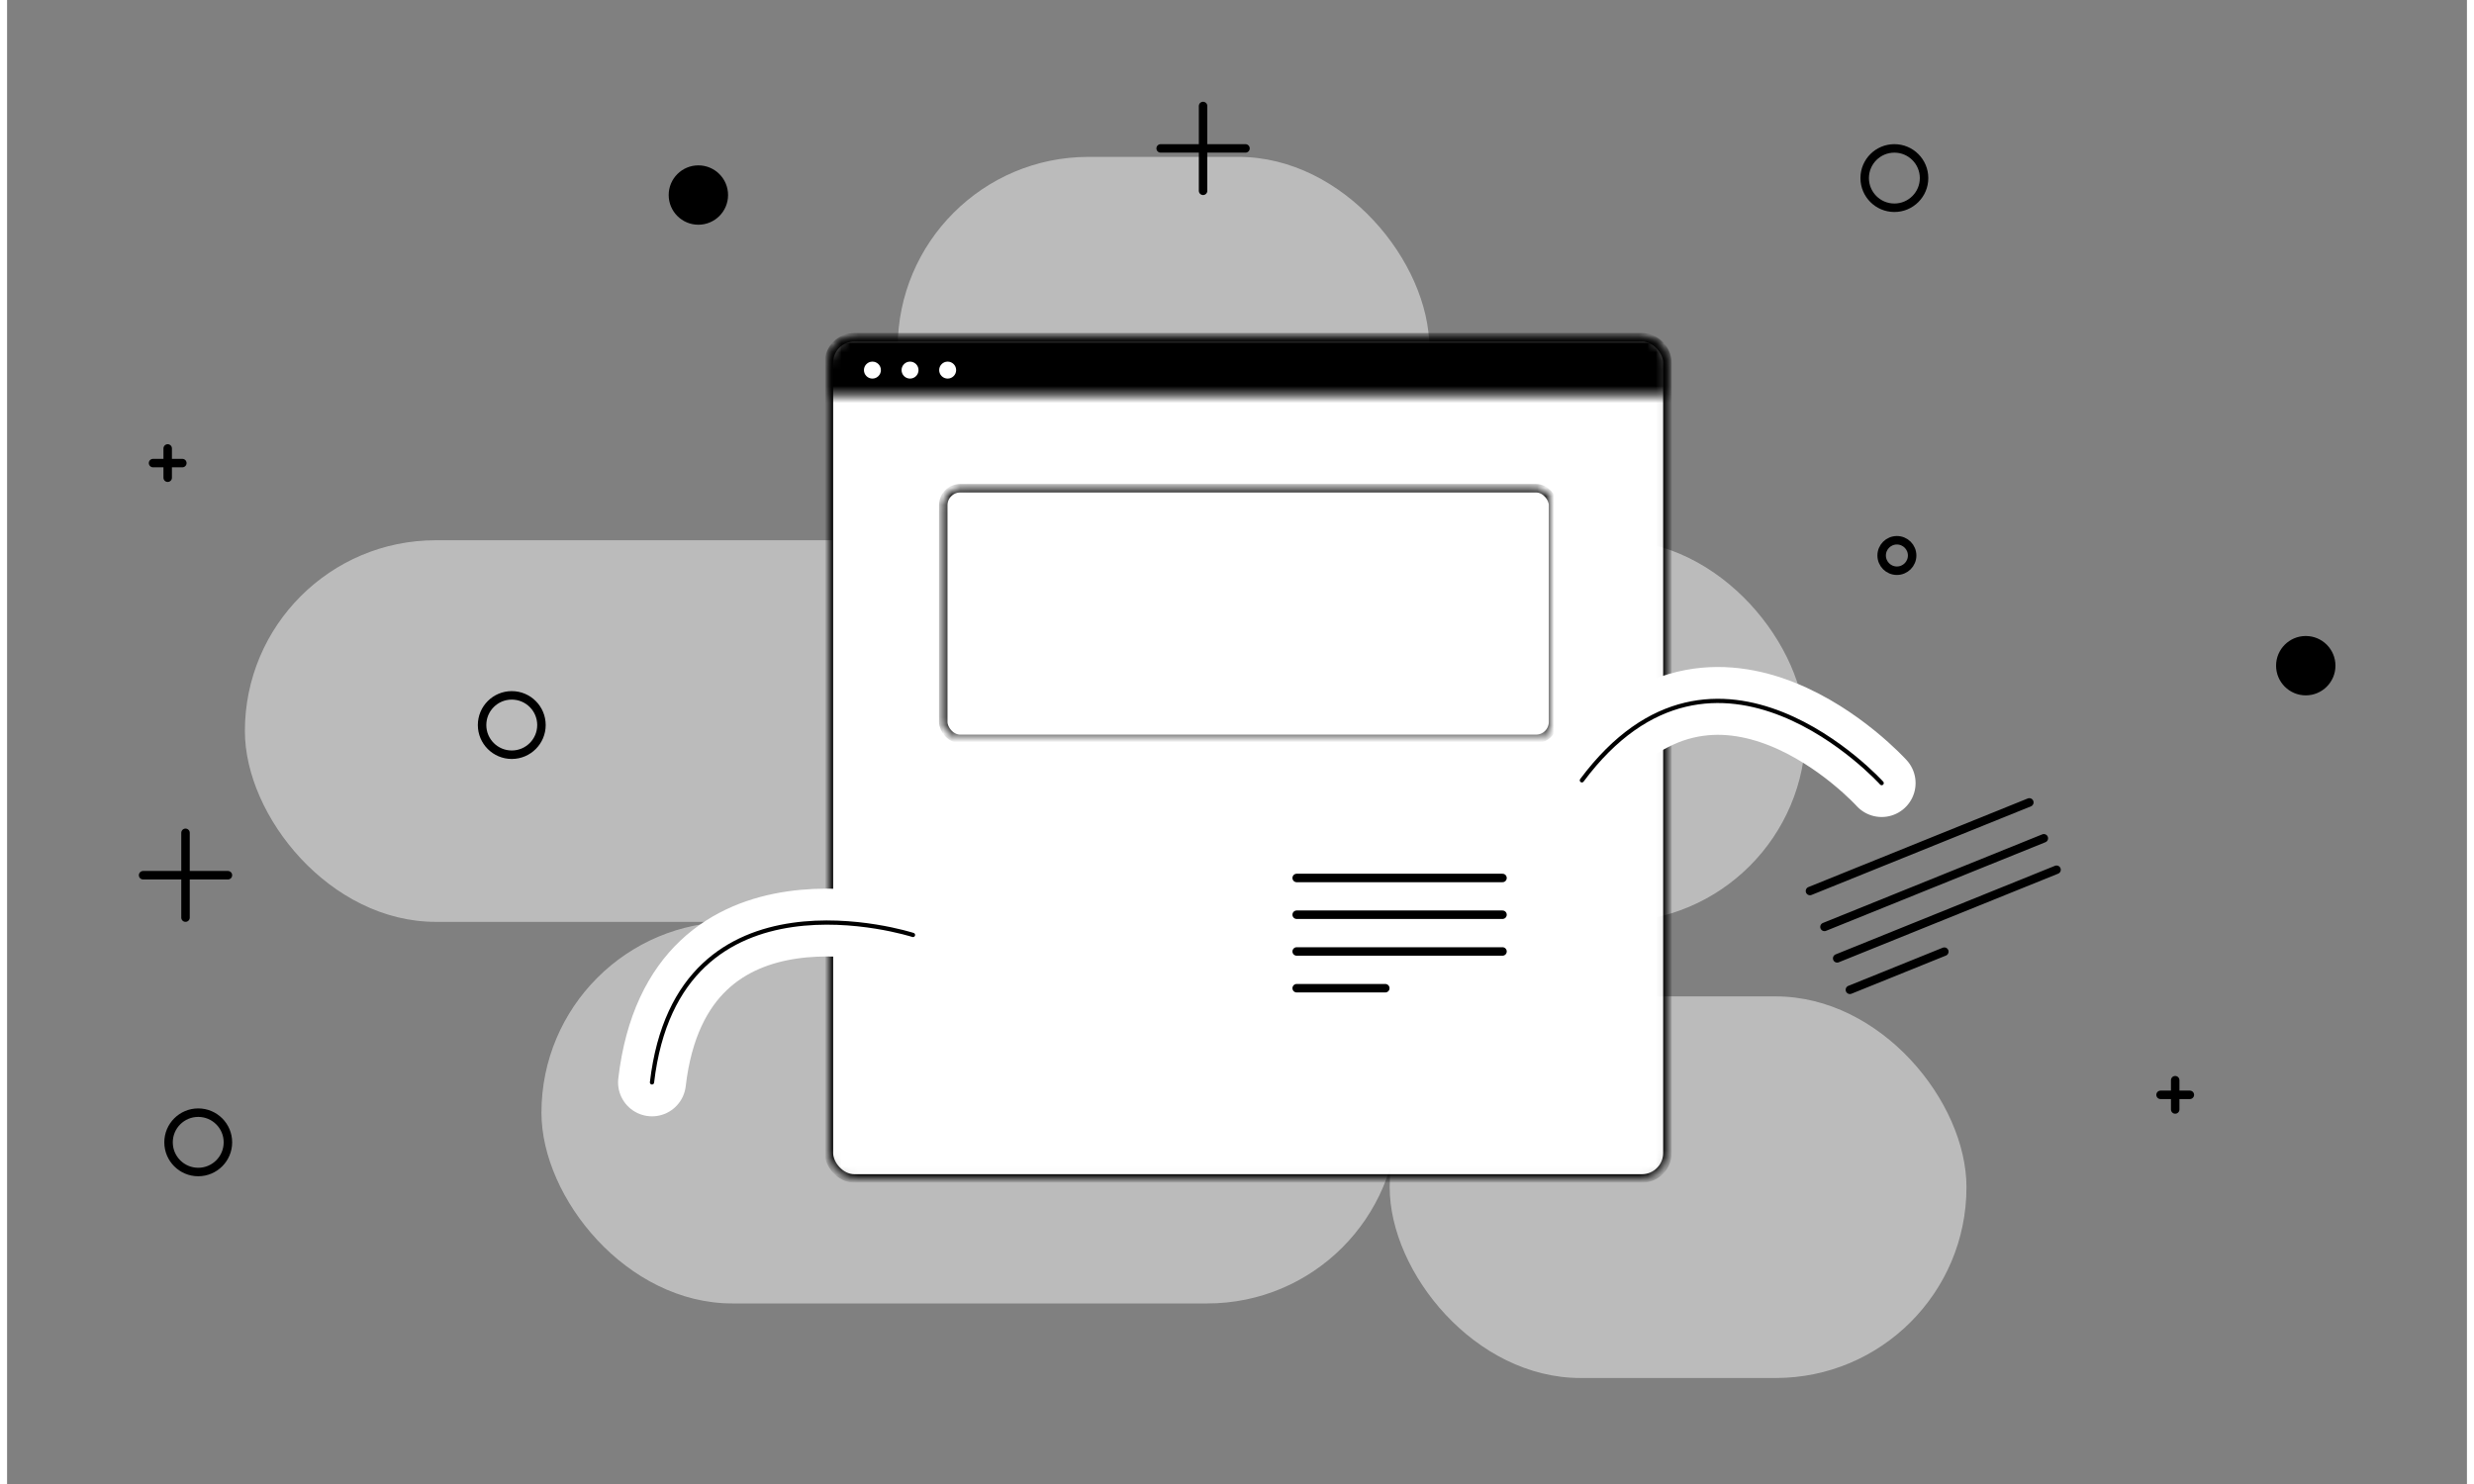 <svg xmlns="http://www.w3.org/2000/svg" width="200" height="120" viewBox="0 0 290 175" xmlns:xlink="http://www.w3.org/1999/xlink">
  <rect x="0" y="0" width="290" height="175" fill="#808080" stroke="none"/>
  <defs>
    <rect id="a" width="98.853" height="99.187" y=".746" rx="3"/>
    <mask id="h" width="98.853" height="99.187" x="0" y="0" fill="white">
      <use xlink:href="#a"/>
    </mask>
    <path id="b" d="M0,3.746 C0,2.089 1.341,0.746 2.999,0.746 L95.854,0.746 C97.511,0.746 98.853,2.09 98.853,3.746 L98.853,8.364 L0,8.364 L0,3.746 Z"/>
    <mask id="i" width="98.853" height="7.618" x="0" y="0" fill="white">
      <use xlink:href="#b"/>
    </mask>
    <rect id="c" width="71.89" height="29.555" x=".482" y=".542" rx="2"/>
    <mask id="j" width="71.89" height="29.555" x="0" y="0" fill="white">
      <use xlink:href="#c"/>
    </mask>
    <rect id="d" width="29" height="29.555" x=".482" y="40.564" rx="2"/>
    <mask id="k" width="29" height="29.555" x="0" y="0" fill="white">
      <use xlink:href="#d"/>
    </mask>
    <rect id="e" width="35.573" height="29.555" x="36.427" y="40.564" rx="2"/>
    <mask id="l" width="35.573" height="29.555" x="0" y="0" fill="white">
      <use xlink:href="#e"/>
    </mask>
    <rect id="f" width="40" height="34" x="192.795" y="75.5" rx="2"/>
    <mask id="m" width="40" height="34" x="0" y="0" fill="white">
      <use xlink:href="#f"/>
    </mask>
    <rect id="g" width="29.737" height="30" x="41.482" y="110.849" rx="2"/>
    <mask id="n" width="29.737" height="30" x="0" y="0" fill="white">
      <use xlink:href="#g"/>
    </mask>
    <path id="o" d="M206,80.345 C206,80.345 186.489,58.762 170.66,80.018"/>
    <path id="p" d="M91.746,107.738 C91.746,107.738 72.235,86.155 56.406,107.411"/>
  </defs>
  <g fill="none" fill-rule="evenodd" transform="translate(15 12)">
    <rect width="184" height="45" x="13.037" y="51.709" fill="#F0F0F0" opacity=".531" rx="22.5"/>
    <rect width="101" height="45" x="48" y="96.709" fill="#F0F0F0" opacity=".531" rx="22.5"/>
    <rect width="68" height="45" x="148" y="105.5" fill="#F0F0F0" opacity=".531" rx="22.5"/>
    <rect width="62.674" height="45" x="90" y="6.5" fill="#F0F0F0" opacity=".531" rx="22.5"/>
    <g transform="translate(81.388 26.476)">
      <g transform="translate(.5 .558)">
        <use fill="#FFFFFF" stroke="#000000" mask="url(#h)" xlink:href="#a"/>
        <use fill="#000000" stroke="#000000" mask="url(#i)" xlink:href="#b"/>
        <g fill="#FFFFFF" transform="translate(4 3.055)">
          <circle cx="1.131" cy="1.555" r="1"/>
          <circle cx="5.566" cy="1.555" r="1"/>
          <circle cx="10" cy="1.555" r="1"/>
        </g>
      </g>
      <g stroke="#000000" transform="translate(13.5 18.558)">
        <use fill="#FFFFFF" mask="url(#j)" xlink:href="#c"/>
        <use fill="#FFFFFF" mask="url(#k)" stroke-dasharray="2 2 2" xlink:href="#d"/>
        <use fill="#FFFFFF" mask="url(#l)" stroke-dasharray="2 2 2" xlink:href="#e"/>
        <path d="M42.148 46.5L66.413 46.5M42.148 50.833L66.413 50.833M42.148 55.167L66.413 55.167M42.148 59.5L52.595 59.5" stroke-linecap="round"/>
      </g>
    </g>
    <circle cx="44.5" cy="73.5" r="3.5" stroke="#000000"/>
    <circle cx="207.5" cy="9" r="3.5" stroke="#000000"/>
    <circle cx="7.537" cy="122.709" r="3.5" stroke="#000000"/>
    <circle cx="207.797" cy="53.506" r="1.797" stroke="#000000"/>
    <circle cx="66.5" cy="11" r="3.5" fill="#000000"/>
    <circle cx="256" cy="66.5" r="3.5" fill="#000000"/>
    <g stroke="#000000" transform="translate(2.037 40.709)" stroke-linecap="round" stroke-linejoin="bevel">
      <path d="M1.899,0.173 L1.899,3.625"/>
      <path d="M1.899,0.173 L1.899,3.625" transform="rotate(-90 1.899 1.899)"/>
    </g>
    <g stroke="#000000" transform="translate(238.708 115.209)" stroke-linecap="round" stroke-linejoin="bevel">
      <path d="M1.899,0.173 L1.899,3.625"/>
      <path d="M1.899,0.173 L1.899,3.625" transform="rotate(-90 1.899 1.899)"/>
    </g>
    <g stroke="#000000" transform="translate(120.5)" stroke-linecap="round" stroke-linejoin="bevel">
      <path d="M5.5,0.5 L5.5,10.5"/>
      <path d="M5.5,0.5 L5.5,10.5" transform="rotate(-90 5.5 5.5)"/>
    </g>
    <g stroke="#000000" transform="translate(.537 85.709)" stroke-linecap="round" stroke-linejoin="bevel">
      <path d="M5.5,0.5 L5.5,10.5"/>
      <path d="M5.5,0.5 L5.5,10.5" transform="rotate(-90 5.5 5.5)"/>
    </g>
    <use fill="#FFFFFF" stroke="#000000" mask="url(#m)" transform="rotate(-21 212.795 92.5)" xlink:href="#f"/>
    <use fill="#FFFFFF" stroke="#000000" mask="url(#n)" transform="rotate(14 56.35 125.849)" xlink:href="#g"/>
    <g stroke-linecap="round">
      <use stroke="#FFFFFF" stroke-width="8" xlink:href="#o"/>
      <use stroke="#000000" stroke-width=".5" xlink:href="#o"/>
    </g>
    <g transform="rotate(-30 74.076 102.893)" stroke-linecap="round">
      <use stroke="#FFFFFF" stroke-width="8" xlink:href="#p"/>
      <use stroke="#000000" stroke-width=".5" xlink:href="#p"/>
    </g>
    <g stroke="#000000" transform="rotate(-22 333.465 -457.603)" stroke-linecap="round">
      <path d="M1.159 2.059L29.052 2.059M1.159 6.623L29.052 6.623M1.159 10.623L29.052 10.623M1.159 14.623L13.167 14.623"/>
    </g>
  </g>
</svg>
